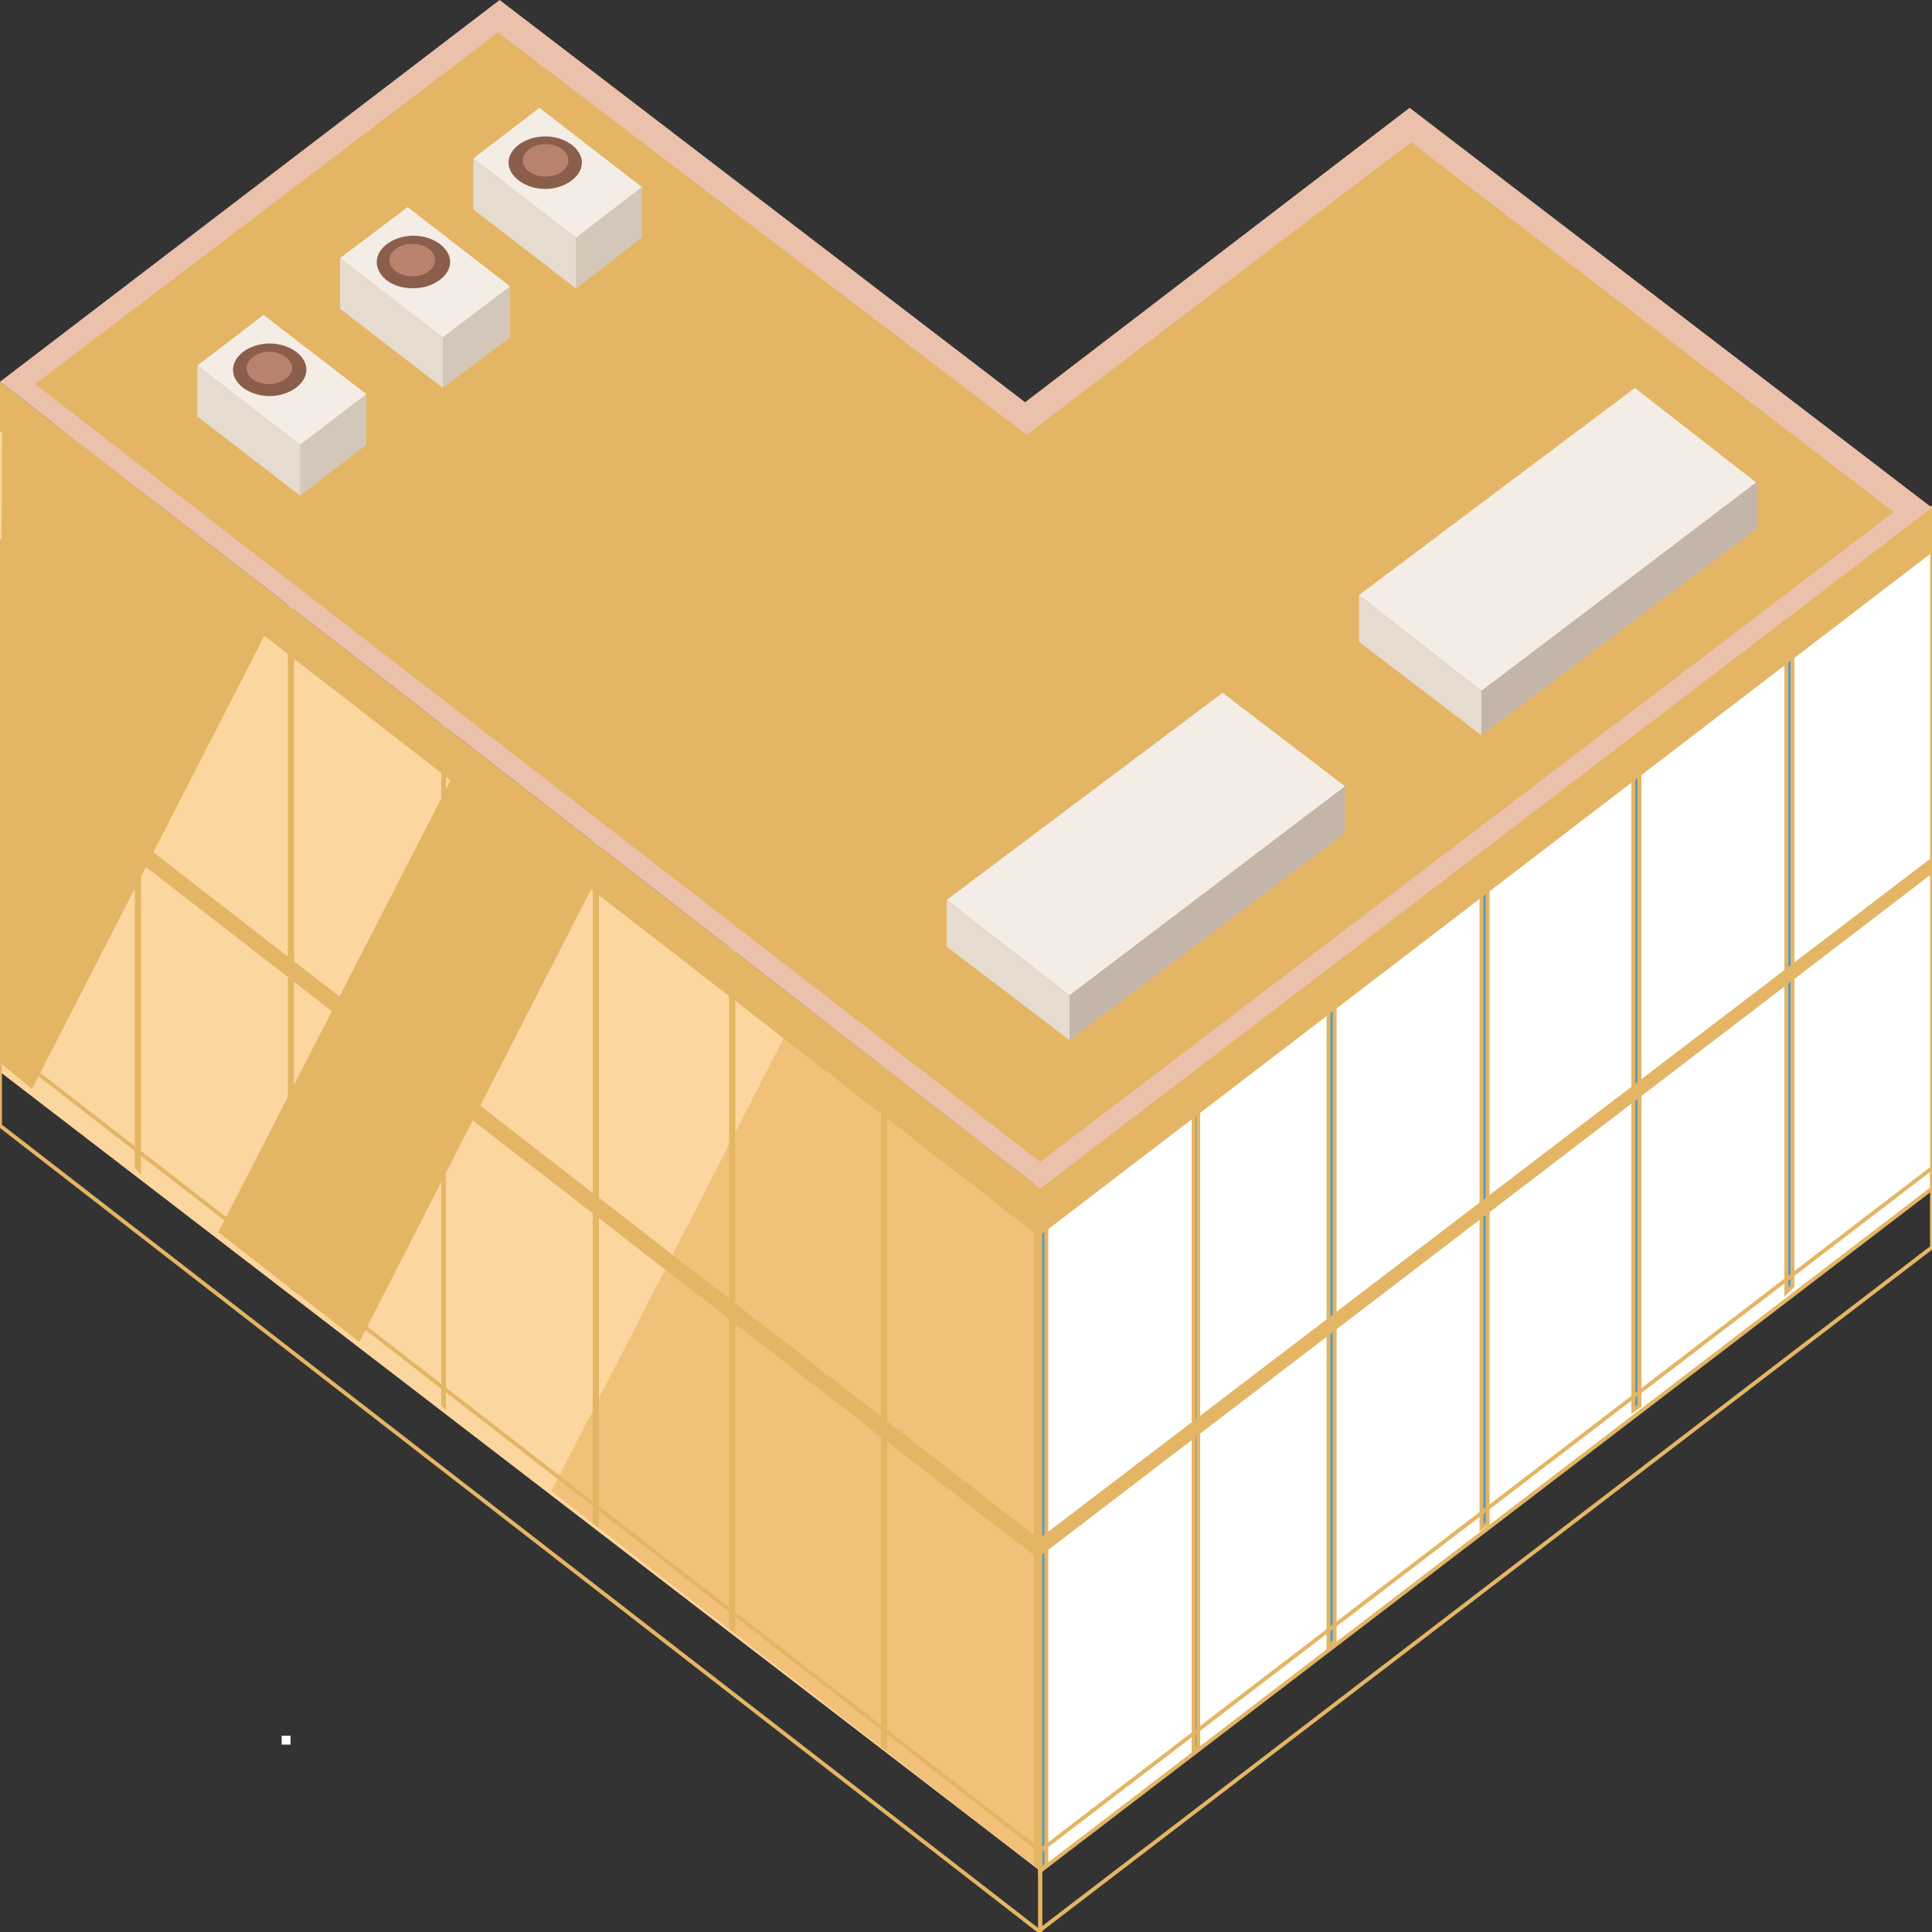 <?xml version="1.0" encoding="utf-8"?>
<!-- Generator: Adobe Illustrator 24.1.2, SVG Export Plug-In . SVG Version: 6.00 Build 0)  -->
<svg version="1.1" id="Слой_1" xmlns="http://www.w3.org/2000/svg" xmlns:xlink="http://www.w3.org/1999/xlink" x="0px" y="0px"
	 viewBox="0 0 500 500" style="enable-background:new 0 0 500 500;" xml:space="preserve">
<rect x="0" y="0" width="500" height="500" fill="#333333" stroke="none"/>
<style type="text/css">
	.st0{fill:#FFFFFF;}
	.st1{fill:#FCD69F;}
	.st2{fill:#E4B564;}
	.st3{fill:#F2C179;}
	.st4{fill:#FFFFFF;stroke:#E4B564;stroke-miterlimit:10;}
	.st5{fill:#5B9AC1;stroke:#E4B564;stroke-miterlimit:10;}
	.st6{fill:none;stroke:#E4B564;stroke-miterlimit:10;}
	.st7{fill:#EBC1AC;}
	.st8{fill:#D3C7BA;}
	.st9{fill:#E5DBCF;}
	.st10{fill:#F4EDE6;}
	.st11{fill:#8B5E4C;}
	.st12{fill:#B8826C;}
	.st13{fill:#C4B5A9;}
</style>
<g>
	<rect x="72.9" y="449.2" class="st0" width="2.3" height="2.3"/>
	<polygon class="st1" points="269.2,484.2 0,277.4 0,111.5 270.8,318.5 	"/>
	<g>
		<polygon class="st2" points="121.1,193.2 56.5,318.9 93,347.3 157.6,221.1 		"/>
		<polygon class="st1" points="73,155.6 8.3,281.8 27.8,297.1 92.4,170.9 		"/>
		<polygon class="st3" points="142.7,385.9 269.2,484.2 269.2,307.6 207.4,259.7 		"/>
		<polygon class="st2" points="15.1,110.4 0,139.9 0,275 8.3,281.8 73,155.6 		"/>
		<polygon class="st2" points="0.6,99.4 0,214.1 26,236.3 69.8,154.1 		"/>
	</g>
	<polygon class="st4" points="500,131.4 269.2,307.6 269.2,484.2 500,307.6 	"/>
	<g>
		<polygon class="st2" points="36.5,303.9 34.9,302.3 34.9,91.5 36.5,91.5 		"/>
		<polygon class="st2" points="76.1,334.4 74.5,332.8 74.5,117.2 76.1,117.2 		"/>
		<polygon class="st2" points="115.4,364.9 114.2,363.8 114.2,144.6 115.4,144.6 		"/>
		<polygon class="st2" points="155,395.4 153.4,394.3 153.4,170.9 155,170.9 		"/>
		<polygon class="st2" points="190.3,422.7 188.7,421.7 188.7,201.9 190.3,201.9 		"/>
		<polygon class="st2" points="229.6,453.2 228,452.2 228,229.2 229.6,229.2 		"/>
	</g>
	<g>
		<polygon class="st5" points="462.3,334.4 463.9,332.8 463.9,122 462.3,122 		"/>
		<polygon class="st5" points="422.7,364.9 424.3,363.8 424.3,148.3 422.7,148.3 		"/>
		<polygon class="st5" points="383.4,395.4 385,394.3 385,175.6 383.4,175.6 		"/>
		<polygon class="st5" points="343.8,426.4 345.4,424.8 345.4,201.4 343.8,201.4 		"/>
		<polygon class="st5" points="308.9,453.2 310.1,452.2 310.1,232.4 308.9,232.4 		"/>
		<polygon class="st5" points="269.2,484.2 270.8,482.6 270.8,259.7 269.2,259.7 		"/>
	</g>
	<polygon class="st2" points="269.2,484.2 267.6,482.6 267.6,255 269.2,255 	"/>
	<polygon class="st2" points="0,98.8 0,111.5 269.2,320.2 269.2,307.6 	"/>
	<polygon class="st2" points="0,189.8 0,195.1 269.2,403.8 269.2,398.5 	"/>
	<polygon class="st2" points="500,131.4 269.2,307.6 269.2,319.7 500,143 	"/>
	<polygon class="st6" points="0,270.2 0,291.3 269.2,500 269.2,479 	"/>
	<polygon class="st6" points="500,302.3 269.2,479 269.2,499.5 500,322.8 	"/>
	<polygon class="st2" points="500,221.9 269.2,398 269.2,402.7 500,226.1 	"/>
	<polygon class="st7" points="364.8,27.9 265.3,104.1 129.3,0 0,98.8 269.2,307.6 500,131.4 	"/>
	<polygon class="st2" points="365.2,36.8 265.7,112.5 128.9,8.4 9.1,99.4 269.2,300.7 490.1,132.5 	"/>
	<g>
		<polygon class="st8" points="94.8,115.1 77.7,128.3 77.7,115.1 94.8,102 		"/>
		<polygon class="st9" points="51.1,107.8 77.7,128.3 77.7,115.1 51.1,94.6 		"/>
		<polygon class="st10" points="68.2,81.5 51.1,94.6 77.7,115.1 94.8,102 		"/>
		<path class="st11" d="M60.3,95.7c0-3.7,4.4-6.8,9.5-6.8c5.2,0,9.5,3.2,9.5,6.8s-4.4,6.8-9.5,6.8C64.6,102.5,60.3,99.4,60.3,95.7z"
			/>
		<path class="st12" d="M63.8,95.2c0-2.1,2.8-4.2,5.9-4.2c3.2,0,5.9,2.1,5.9,4.2s-2.8,4.2-5.9,4.2C66.6,99.4,63.8,97.8,63.8,95.2z"
			/>
	</g>
	<g>
		<polygon class="st8" points="132,87.3 114.6,100.4 114.6,87.3 132,74.1 		"/>
		<polygon class="st9" points="88,79.9 114.6,100.4 114.6,87.3 88,66.8 		"/>
		<polygon class="st10" points="105.5,53.6 88,66.8 114.6,87.3 132,74.1 		"/>
		<path class="st11" d="M97.5,67.8c0-3.7,4.4-6.8,9.5-6.8c5.2,0,9.5,3.2,9.5,6.8s-4.4,6.8-9.5,6.8C101.5,74.7,97.5,71.5,97.5,67.8z"
			/>
		<ellipse class="st12" cx="106.7" cy="67.3" rx="5.9" ry="4.2"/>
	</g>
	<g>
		<polygon class="st8" points="166.1,61.5 149.1,74.7 149.1,61.5 166.1,48.4 		"/>
		<polygon class="st9" points="122.5,54.2 149.1,74.7 149.1,61.5 122.5,41 		"/>
		<polygon class="st10" points="139.6,27.9 122.5,41 149.1,61.5 166.1,48.4 		"/>
		<path class="st11" d="M131.6,42.1c0-3.7,4.4-6.8,9.5-6.8c5.2,0,9.5,3.2,9.5,6.8s-4.4,6.8-9.5,6.8C136,48.9,131.6,45.7,131.6,42.1z
			"/>
		<ellipse class="st12" cx="141.2" cy="41.5" rx="5.9" ry="4.2"/>
	</g>
	<g>
		<polygon class="st10" points="423.1,100.4 351.7,154 383.4,178.8 454.8,125.1 		"/>
		<polygon class="st13" points="454.8,136.7 383.4,190.3 383.4,178.8 454.8,124.6 		"/>
		<polygon class="st9" points="351.7,166.1 383.4,190.3 383.4,178.8 351.7,154 		"/>
	</g>
	<g>
		<polygon class="st10" points="316.4,179.3 245,232.9 276.8,257.6 348.1,203.5 		"/>
		<polygon class="st13" points="348.1,215.6 276.8,269.2 276.8,257.6 348.1,203.5 		"/>
		<polygon class="st9" points="245,245 276.8,269.2 276.8,257.6 245,232.9 		"/>
	</g>
</g>
</svg>
